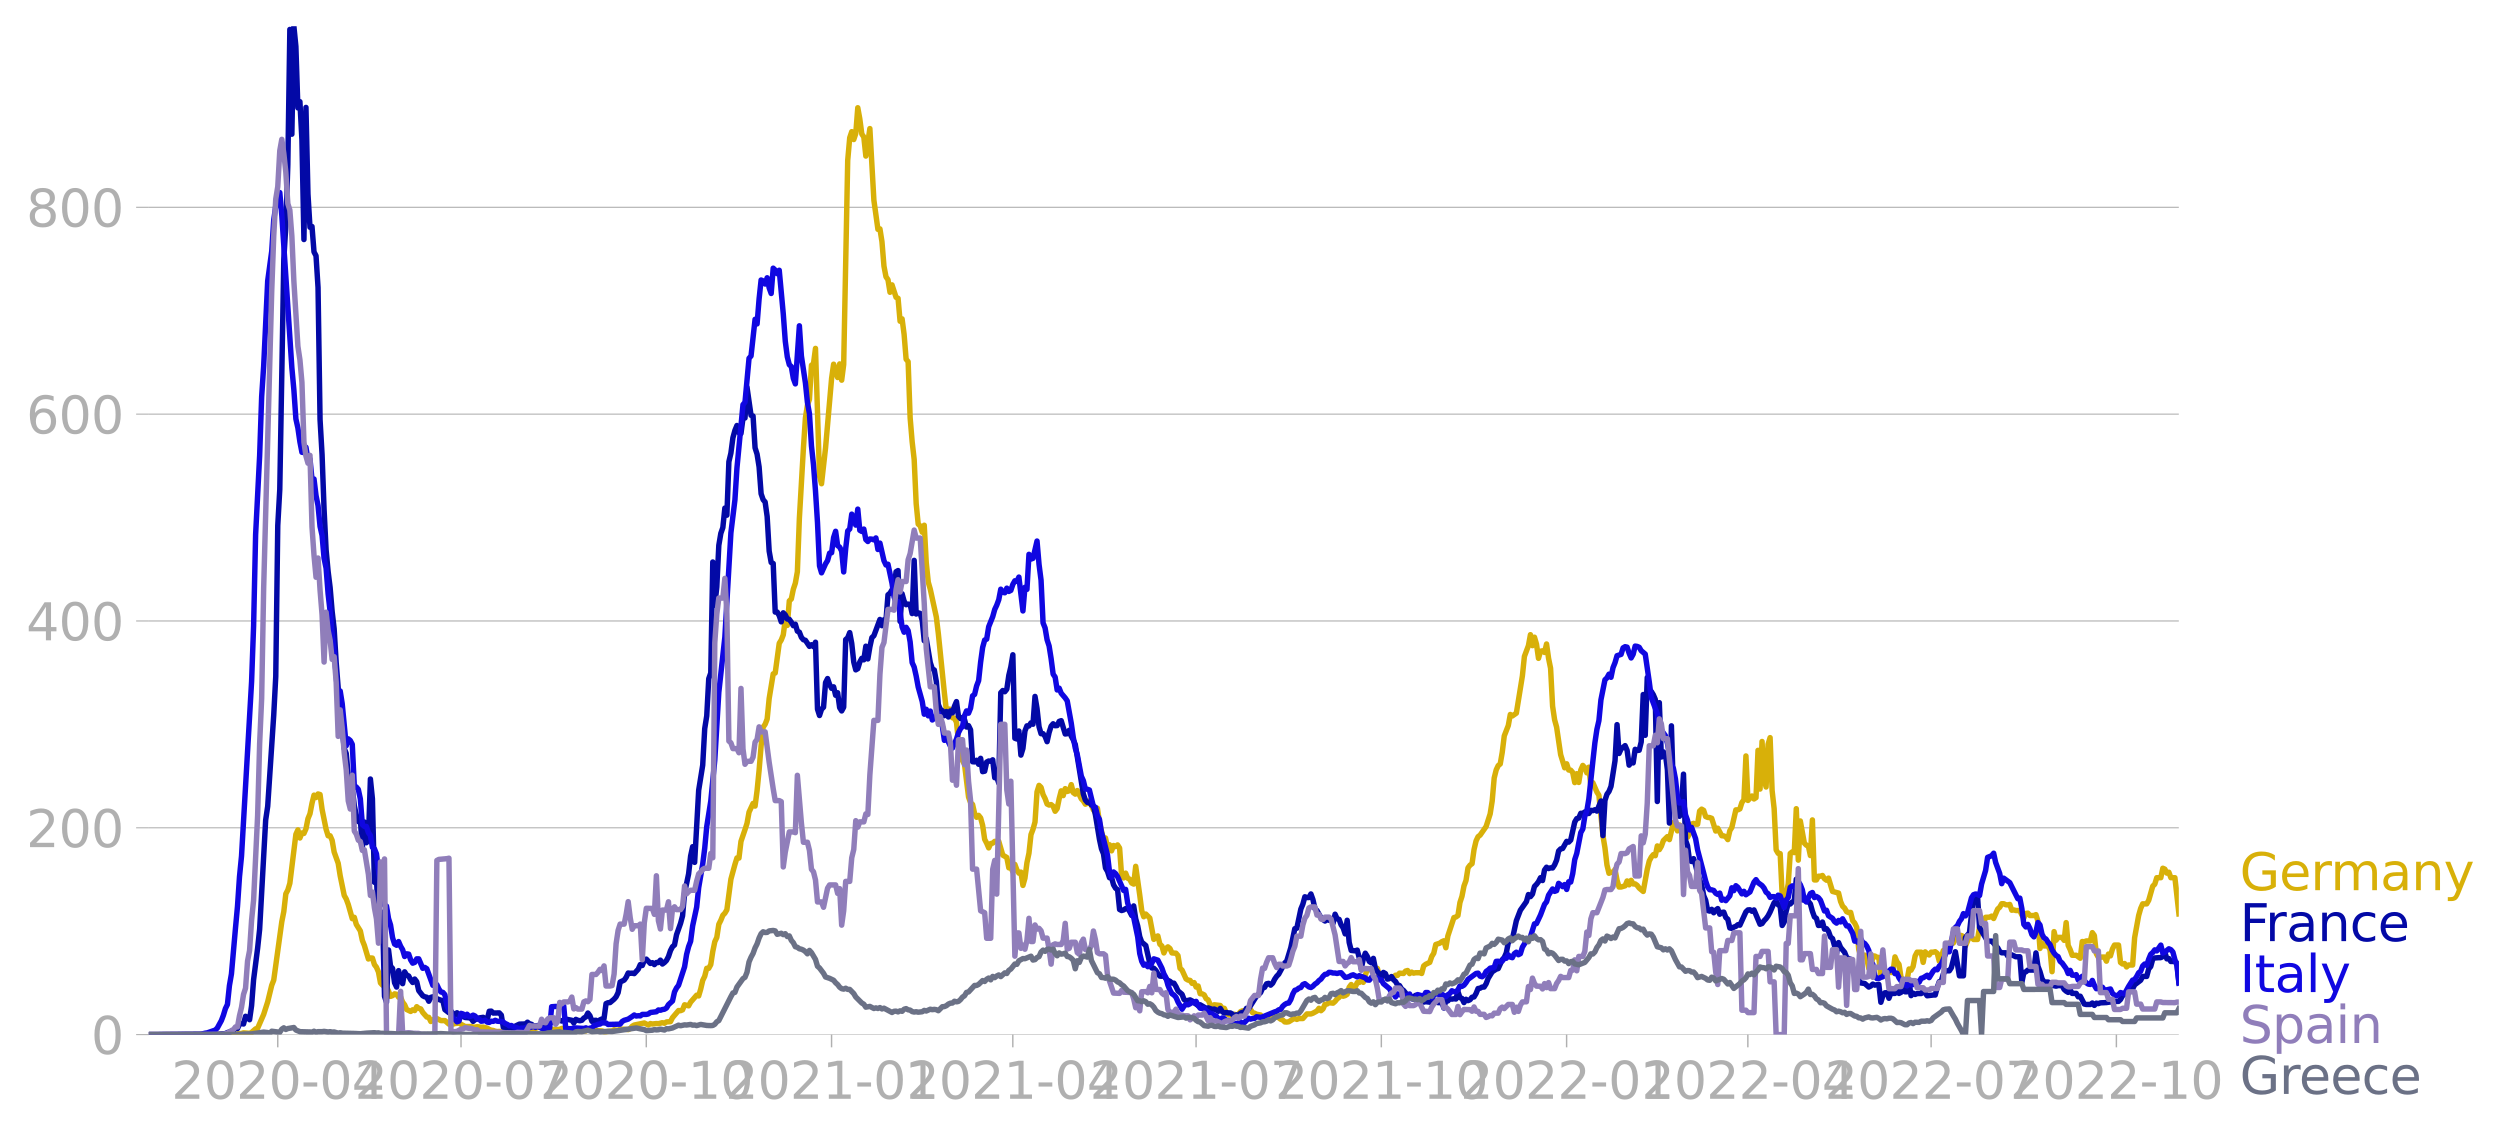 <svg xmlns="http://www.w3.org/2000/svg" xmlns:xlink="http://www.w3.org/1999/xlink" width="916.28" height="416.199" viewBox="0 0 687.21 312.149"><defs><style>*{stroke-linejoin:round;stroke-linecap:butt}</style></defs><g id="figure_1"><path id="patch_1" d="M0 312.15h687.21V0H0v312.15z" style="fill:none"/><g id="axes_1"><path id="patch_2" d="M40.922 284.4h558V7.2h-558v277.2z" style="fill:none"/><g id="matplotlib.axis_1"><g id="xtick_1"><g id="line2d_1"><defs><path id="m0f678cd64e" d="M0 0v3.5" style="stroke:#b0b0b0;stroke-width:.4"/></defs><use xlink:href="#m0f678cd64e" x="76.351" y="284.4" style="fill:#b0b0b0;stroke:#b0b0b0;stroke-width:.4"/></g><g id="text_1" style="fill:#b0b0b0" transform="matrix(.14 0 0 -.14 47.103 302.038)"><defs><path id="DejaVuSans-32" d="M1228 531h2203V0H469v531q359 372 979 998 621 627 780 809 303 340 423 576 121 236 121 464 0 372-261 606-261 235-680 235-297 0-627-103-329-103-704-313v638q381 153 712 231 332 78 607 78 725 0 1156-363 431-362 431-968 0-288-108-546-107-257-392-607-78-91-497-524-418-433-1181-1211z" transform="scale(.016)"/><path id="DejaVuSans-30" d="M2034 4250q-487 0-733-480-245-479-245-1442 0-959 245-1439 246-480 733-480 491 0 736 480 246 480 246 1439 0 963-246 1442-245 480-736 480zm0 500q785 0 1199-621 414-620 414-1801 0-1178-414-1799Q2819-91 2034-91q-784 0-1198 620-414 621-414 1799 0 1181 414 1801 414 621 1198 621z" transform="scale(.016)"/><path id="DejaVuSans-2d" d="M313 2009h1684v-512H313v512z" transform="scale(.016)"/><path id="DejaVuSans-34" d="M2419 4116 825 1625h1594v2491zm-166 550h794V1625h666v-525h-666V0h-628v1100H313v609l1940 2957z" transform="scale(.016)"/></defs><use xlink:href="#DejaVuSans-32"/><use xlink:href="#DejaVuSans-30" x="63.623"/><use xlink:href="#DejaVuSans-32" x="127.246"/><use xlink:href="#DejaVuSans-30" x="190.869"/><use xlink:href="#DejaVuSans-2d" x="254.492"/><use xlink:href="#DejaVuSans-30" x="290.576"/><use xlink:href="#DejaVuSans-34" x="354.199"/></g></g><g id="xtick_2"><use xlink:href="#m0f678cd64e" id="line2d_2" x="126.726" y="284.4" style="fill:#b0b0b0;stroke:#b0b0b0;stroke-width:.4"/><g id="text_2" style="fill:#b0b0b0" transform="matrix(.14 0 0 -.14 97.478 302.038)"><defs><path id="DejaVuSans-37" d="M525 4666h3000v-269L1831 0h-659l1594 4134H525v532z" transform="scale(.016)"/></defs><use xlink:href="#DejaVuSans-32"/><use xlink:href="#DejaVuSans-30" x="63.623"/><use xlink:href="#DejaVuSans-32" x="127.246"/><use xlink:href="#DejaVuSans-30" x="190.869"/><use xlink:href="#DejaVuSans-2d" x="254.492"/><use xlink:href="#DejaVuSans-30" x="290.576"/><use xlink:href="#DejaVuSans-37" x="354.199"/></g></g><g id="xtick_3"><use xlink:href="#m0f678cd64e" id="line2d_3" x="177.655" y="284.4" style="fill:#b0b0b0;stroke:#b0b0b0;stroke-width:.4"/><g id="text_3" style="fill:#b0b0b0" transform="matrix(.14 0 0 -.14 148.407 302.038)"><defs><path id="DejaVuSans-31" d="M794 531h1031v3560L703 3866v575l1116 225h631V531h1031V0H794v531z" transform="scale(.016)"/></defs><use xlink:href="#DejaVuSans-32"/><use xlink:href="#DejaVuSans-30" x="63.623"/><use xlink:href="#DejaVuSans-32" x="127.246"/><use xlink:href="#DejaVuSans-30" x="190.869"/><use xlink:href="#DejaVuSans-2d" x="254.492"/><use xlink:href="#DejaVuSans-31" x="290.576"/><use xlink:href="#DejaVuSans-30" x="354.199"/></g></g><g id="xtick_4"><use xlink:href="#m0f678cd64e" id="line2d_4" x="228.583" y="284.4" style="fill:#b0b0b0;stroke:#b0b0b0;stroke-width:.4"/><g id="text_4" style="fill:#b0b0b0" transform="matrix(.14 0 0 -.14 199.335 302.038)"><use xlink:href="#DejaVuSans-32"/><use xlink:href="#DejaVuSans-30" x="63.623"/><use xlink:href="#DejaVuSans-32" x="127.246"/><use xlink:href="#DejaVuSans-31" x="190.869"/><use xlink:href="#DejaVuSans-2d" x="254.492"/><use xlink:href="#DejaVuSans-30" x="290.576"/><use xlink:href="#DejaVuSans-31" x="354.199"/></g></g><g id="xtick_5"><use xlink:href="#m0f678cd64e" id="line2d_5" x="278.405" y="284.4" style="fill:#b0b0b0;stroke:#b0b0b0;stroke-width:.4"/><g id="text_5" style="fill:#b0b0b0" transform="matrix(.14 0 0 -.14 249.157 302.038)"><use xlink:href="#DejaVuSans-32"/><use xlink:href="#DejaVuSans-30" x="63.623"/><use xlink:href="#DejaVuSans-32" x="127.246"/><use xlink:href="#DejaVuSans-31" x="190.869"/><use xlink:href="#DejaVuSans-2d" x="254.492"/><use xlink:href="#DejaVuSans-30" x="290.576"/><use xlink:href="#DejaVuSans-34" x="354.199"/></g></g><g id="xtick_6"><use xlink:href="#m0f678cd64e" id="line2d_6" x="328.78" y="284.4" style="fill:#b0b0b0;stroke:#b0b0b0;stroke-width:.4"/><g id="text_6" style="fill:#b0b0b0" transform="matrix(.14 0 0 -.14 299.532 302.038)"><use xlink:href="#DejaVuSans-32"/><use xlink:href="#DejaVuSans-30" x="63.623"/><use xlink:href="#DejaVuSans-32" x="127.246"/><use xlink:href="#DejaVuSans-31" x="190.869"/><use xlink:href="#DejaVuSans-2d" x="254.492"/><use xlink:href="#DejaVuSans-30" x="290.576"/><use xlink:href="#DejaVuSans-37" x="354.199"/></g></g><g id="xtick_7"><use xlink:href="#m0f678cd64e" id="line2d_7" x="379.708" y="284.4" style="fill:#b0b0b0;stroke:#b0b0b0;stroke-width:.4"/><g id="text_7" style="fill:#b0b0b0" transform="matrix(.14 0 0 -.14 350.46 302.038)"><use xlink:href="#DejaVuSans-32"/><use xlink:href="#DejaVuSans-30" x="63.623"/><use xlink:href="#DejaVuSans-32" x="127.246"/><use xlink:href="#DejaVuSans-31" x="190.869"/><use xlink:href="#DejaVuSans-2d" x="254.492"/><use xlink:href="#DejaVuSans-31" x="290.576"/><use xlink:href="#DejaVuSans-30" x="354.199"/></g></g><g id="xtick_8"><use xlink:href="#m0f678cd64e" id="line2d_8" x="430.637" y="284.4" style="fill:#b0b0b0;stroke:#b0b0b0;stroke-width:.4"/><g id="text_8" style="fill:#b0b0b0" transform="matrix(.14 0 0 -.14 401.389 302.038)"><use xlink:href="#DejaVuSans-32"/><use xlink:href="#DejaVuSans-30" x="63.623"/><use xlink:href="#DejaVuSans-32" x="127.246"/><use xlink:href="#DejaVuSans-32" x="190.869"/><use xlink:href="#DejaVuSans-2d" x="254.492"/><use xlink:href="#DejaVuSans-30" x="290.576"/><use xlink:href="#DejaVuSans-31" x="354.199"/></g></g><g id="xtick_9"><use xlink:href="#m0f678cd64e" id="line2d_9" x="480.458" y="284.4" style="fill:#b0b0b0;stroke:#b0b0b0;stroke-width:.4"/><g id="text_9" style="fill:#b0b0b0" transform="matrix(.14 0 0 -.14 451.21 302.038)"><use xlink:href="#DejaVuSans-32"/><use xlink:href="#DejaVuSans-30" x="63.623"/><use xlink:href="#DejaVuSans-32" x="127.246"/><use xlink:href="#DejaVuSans-32" x="190.869"/><use xlink:href="#DejaVuSans-2d" x="254.492"/><use xlink:href="#DejaVuSans-30" x="290.576"/><use xlink:href="#DejaVuSans-34" x="354.199"/></g></g><g id="xtick_10"><use xlink:href="#m0f678cd64e" id="line2d_10" x="530.833" y="284.4" style="fill:#b0b0b0;stroke:#b0b0b0;stroke-width:.4"/><g id="text_10" style="fill:#b0b0b0" transform="matrix(.14 0 0 -.14 501.585 302.038)"><use xlink:href="#DejaVuSans-32"/><use xlink:href="#DejaVuSans-30" x="63.623"/><use xlink:href="#DejaVuSans-32" x="127.246"/><use xlink:href="#DejaVuSans-32" x="190.869"/><use xlink:href="#DejaVuSans-2d" x="254.492"/><use xlink:href="#DejaVuSans-30" x="290.576"/><use xlink:href="#DejaVuSans-37" x="354.199"/></g></g><g id="xtick_11"><use xlink:href="#m0f678cd64e" id="line2d_11" x="581.762" y="284.4" style="fill:#b0b0b0;stroke:#b0b0b0;stroke-width:.4"/><g id="text_11" style="fill:#b0b0b0" transform="matrix(.14 0 0 -.14 552.514 302.038)"><use xlink:href="#DejaVuSans-32"/><use xlink:href="#DejaVuSans-30" x="63.623"/><use xlink:href="#DejaVuSans-32" x="127.246"/><use xlink:href="#DejaVuSans-32" x="190.869"/><use xlink:href="#DejaVuSans-2d" x="254.492"/><use xlink:href="#DejaVuSans-31" x="290.576"/><use xlink:href="#DejaVuSans-30" x="354.199"/></g></g></g><g id="matplotlib.axis_2"><g id="ytick_1"><path id="line2d_12" d="M40.922 284.4h558" clip-path="url(#p39b133cc9d)" style="fill:none;stroke:#b0b0b0;stroke-width:.3;stroke-linecap:square"/><g id="line2d_13"><defs><path id="ma981d45c16" d="M0 0h-3.5" style="stroke:#b0b0b0;stroke-width:.3"/></defs><use xlink:href="#ma981d45c16" x="40.922" y="284.4" style="fill:#b0b0b0;stroke:#b0b0b0;stroke-width:.3"/></g><use xlink:href="#DejaVuSans-30" id="text_12" style="fill:#b0b0b0" transform="matrix(.14 0 0 -.14 25.015 289.719)"/></g><g id="ytick_2"><path id="line2d_14" d="M40.922 227.547h558" clip-path="url(#p39b133cc9d)" style="fill:none;stroke:#b0b0b0;stroke-width:.3;stroke-linecap:square"/><use xlink:href="#ma981d45c16" id="line2d_15" x="40.922" y="227.547" style="fill:#b0b0b0;stroke:#b0b0b0;stroke-width:.3"/><g id="text_13" style="fill:#b0b0b0" transform="matrix(.14 0 0 -.14 7.2 232.866)"><use xlink:href="#DejaVuSans-32"/><use xlink:href="#DejaVuSans-30" x="63.623"/><use xlink:href="#DejaVuSans-30" x="127.246"/></g></g><g id="ytick_3"><path id="line2d_16" d="M40.922 170.694h558" clip-path="url(#p39b133cc9d)" style="fill:none;stroke:#b0b0b0;stroke-width:.3;stroke-linecap:square"/><use xlink:href="#ma981d45c16" id="line2d_17" x="40.922" y="170.694" style="fill:#b0b0b0;stroke:#b0b0b0;stroke-width:.3"/><g id="text_14" style="fill:#b0b0b0" transform="matrix(.14 0 0 -.14 7.2 176.012)"><use xlink:href="#DejaVuSans-34"/><use xlink:href="#DejaVuSans-30" x="63.623"/><use xlink:href="#DejaVuSans-30" x="127.246"/></g></g><g id="ytick_4"><path id="line2d_18" d="M40.922 113.84h558" clip-path="url(#p39b133cc9d)" style="fill:none;stroke:#b0b0b0;stroke-width:.3;stroke-linecap:square"/><use xlink:href="#ma981d45c16" id="line2d_19" x="40.922" y="113.84" style="fill:#b0b0b0;stroke:#b0b0b0;stroke-width:.3"/><g id="text_15" style="fill:#b0b0b0" transform="matrix(.14 0 0 -.14 7.2 119.16)"><defs><path id="DejaVuSans-36" d="M2113 2584q-425 0-674-291-248-290-248-796 0-503 248-796 249-292 674-292t673 292q248 293 248 796 0 506-248 796-248 291-673 291zm1253 1979v-575q-238 112-480 171-242 60-480 60-625 0-955-422-329-422-376-1275 184 272 462 417 279 145 613 145 703 0 1111-427 408-426 408-1160 0-719-425-1154Q2819-91 2113-91q-810 0-1238 620-428 621-428 1799 0 1106 525 1764t1409 658q238 0 480-47t505-140z" transform="scale(.016)"/></defs><use xlink:href="#DejaVuSans-36"/><use xlink:href="#DejaVuSans-30" x="63.623"/><use xlink:href="#DejaVuSans-30" x="127.246"/></g></g><g id="ytick_5"><path id="line2d_20" d="M40.922 56.987h558" clip-path="url(#p39b133cc9d)" style="fill:none;stroke:#b0b0b0;stroke-width:.3;stroke-linecap:square"/><use xlink:href="#ma981d45c16" id="line2d_21" x="40.922" y="56.987" style="fill:#b0b0b0;stroke:#b0b0b0;stroke-width:.3"/><g id="text_16" style="fill:#b0b0b0" transform="matrix(.14 0 0 -.14 7.2 62.306)"><defs><path id="DejaVuSans-38" d="M2034 2216q-450 0-708-241-257-241-257-662 0-422 257-663 258-241 708-241t709 242q260 243 260 662 0 421-258 662-257 241-711 241zm-631 268q-406 100-633 378-226 279-226 679 0 559 398 884 399 325 1092 325 697 0 1094-325t397-884q0-400-227-679-226-278-629-378 456-106 710-416 255-309 255-755 0-679-414-1042Q2806-91 2034-91q-771 0-1186 362-414 363-414 1042 0 446 256 755 257 310 713 416zm-231 997q0-362 226-565 227-203 636-203 407 0 636 203 230 203 230 565 0 363-230 566-229 203-636 203-409 0-636-203-226-203-226-566z" transform="scale(.016)"/></defs><use xlink:href="#DejaVuSans-38"/><use xlink:href="#DejaVuSans-30" x="63.623"/><use xlink:href="#DejaVuSans-30" x="127.246"/></g></g></g><path id="line2d_22" d="m40.922 284.4 23.25-.081 2.215-.244.553-.162 1.108.08.553.042.554-.244 1.107-.975.553-.162 1.661-3.817 1.107-3.452 1.107-4.549.554-1.42 2.214-16.042.554-2.802.553-4.873.554-1.056.553-1.827 1.661-13.482.554-1.219.553 2.234.554-1.38.553.12.554-1.258.554-2.802.553-1.34.554-2.883.553-2.234.554.65.553-.975.554.163.554 4.06 1.107 5.483.553 1.787h.554l.553 1.259.554 3.208 1.107 3.086.554 3.452 1.107 5.4.553.976.554 1.502 1.107 3.899.554-.366.553 1.95 1.108 1.786.553 2.6.554 1.38 1.107 3.736.553-.284.554.04.553 1.787.554.731.554 1.3.553 3.005.554.609.553.081.554.447.553 1.096.554 1.462.554-.203.553-.487.554.122.553.812.554-.04.553 1.38.554.73.554 1.3 1.107.528.553-.446.554.203.553-1.056.554.447.554.162.553.975 1.107 1.258.554.082.553 1.137.554-.488h.554l.553-.324 1.107.568h1.108l1.107.975.553-.203.554.203.553-.163 1.108-.122 1.66.934h1.661l.554.163h.553l.554-.122 1.107.163.553-.041 1.108.284.553.366.554.203.553.08.554.204.553.081 2.215-.081 1.107-.487 2.214.08h.554l.553.123h.554l.553.284 1.108-.447.553-.243 1.107-.082.554-.203.553-.325 1.661.65.554.122.553-.244.554.244 1.66.04.554-.04.554-.244.553.285 2.215-.244 1.66.528.554.244.553-.163 1.108.04.553-.324.554-.122.553.081.554-.04 1.107.325 1.107.08.554.204h.553l1.107-.163.554-.04.554-.325.553.122h.554l.553-.244 1.107-.04 1.108.121.553-.284.554-.65.553-.325 2.768-.568 1.107.568.554-.406.553.122 1.108-.122.553.04 1.107-.283.554.162.553-.365 1.108-.082.553-1.096 1.66-1.95.554.041.554-.243.554-1.381 1.107.284.553-1.015 1.66-1.909.555.203.553-1.868.554-2.396.553-1.137.554-2.193h.553l.554-1.015.554-3.614.553-2.68.554-1.178.553-3.614.554-1.097.553-1.38.554-.569.554-.934 1.107-8.406 1.107-4.061.553-1.787.554.04.554-4.588 1.107-3.249.553-1.705.554-3.087 1.107-2.396.554.731.553-4.264.554-5.604.553-6.741.554-5.076.553-.812.554-1.422.554-5.644 1.107-6.782.553-.244 1.107-8.162.554-.894.554-1.421.553-4.183.554 1.584.553-6.741.554-.528.553-2.68.554-1.665.554-3.127.553-14.701 1.107-19.208.554-8.366.553-3.573.554-1.544.554-9.38.553-.406.554-4.224 1.107 35.046.553 2.152 1.108-9.868 1.66-19.086.554-3.899 1.107 3.655.554-3.736.553 4.467.554-4.304 1.107-56.123.553-6.213.554-1.665.554 2.152.553-1.665.554-7.066.553 3.046.554 4.183.553.812.554 5.239 1.107-7.554 1.107 19.696 1.107 8 .554-.122.554 3.493.553 6.74.554 2.925.553.812.554 3.452.553-2.03 1.108 3.41.553.285.554 6.294.553-.65.554 4.264.553 6.823.554.69.554 15.432.553 6.578.554 4.873.553 12.143.554 5.604.553.528.554 1.705.554-1.908.553 10.274.554 5.36.553 1.95 1.66 7.634.555 4.589 1.66 16.284.554 4.914.553-.487.554.081.553 2.315.554.162.554 1.056.553 5.28 1.107 5.278.554 1.056 1.107 8.975.554 1.543.553.488.554 2.477.553 1.056.554-.528.553.69.554 2.071.554 3.817.553 1.056.554 1.3.553-1.178.554-.122.553-.487h1.108l1.107 3.777 1.107.65.553 2.842.554-.04.554 1.096.553-1.99.554 1.502.553.894.554-.284.553 3.654.554-1.99.554-4.263.553-2.6.554-5.116.553-1.462.554-1.99.553-8.284.554-1.787.554.528.553 1.99.554 1.096.553 1.503.554.284.553-.122.554.447.554 1.38.553-.73.554-2.721.553-2.153.554 1.3.553-1.909.554.772.554-.203.553-1.665.554 2.193.553.406.554-.975 1.107 2.274.554.569.553.893.554-.243.553-.69 1.108 2.517.553.69.554-1.137.553 3.818 1.107 4.75.554-.405.553 2.518.554-.65.554 1.665.553-1.462.554.284.553-.447.554.853.553 7.635.554.568.554-1.3.553 1.382.554.284.553 1.056.554.284.553-4.873 1.108 7.878.553 4.305.554 1.665.553-.731 1.108 1.096 1.107 5.848.553-.65.554-.284.553 2.274.554.487.553 1.909.554-1.218.554-.447.553.447.554 1.218 1.107.081.553.65.554 3.492.554.488 1.107 2.436.553.325.554.081.553.813.554-.204.554 1.219.553-.285.554 2.112.553.04.554.285.553 1.056.554.325.554 1.3.553.811.554-.771 1.66.203.554.812.554-.04.553 1.258.554.528 1.107.163.553-.325.554.365.554-.406.553-.65.554-.243 1.107-.122 1.107-.244.554.853.553.163.554.284 1.107.203.553.772 1.108-.366.553.244 1.66-.285h.555l1.107.813.553.203.554.528.553.04.554-.081 1.107-.69.554-.203.553.243.554-.243h1.107l1.107-1.26h1.107l.554-.202 1.107-.61.553-.73.554.65.554-.488.553-1.259.554-.081.553-.366 1.108.122.553-.487.554-.69.553-.407.554-.852.553.528.554-.163.553-.365.554-1.95.554-.73.553 1.42.554-.73.553-1.219.554-.04.553-.528.554.487 1.107-3.736.554.04.553.407.554.122.553-.812.554.162.554 1.95.553-.326.554-.162.553.771.554.122.553.447.554-.365.554-.041.553-.528.554.04.553-.609 1.108.082.553-.65.554-.162.553.852.554-.406.553.284.554-.121h1.107l.554.203.553-2.071.554-.447 1.107-.528.553-1.624.554-.894.554-2.396 1.107-.365.553-.406.554-.244.553 1.909.554-3.25 1.66-5.035.554-.162.554-.406.553-3.574.554-1.705.554-2.843.553-1.503.554-3.492.553-.731.554-.406.553-3.899.554-2.355.554-1.178.553-.406 1.66-2.396 1.108-3.451.554-3.534.553-6.335.554-2.233.553-1.178.554-.446.553-3.209.554-4.507 1.107-2.843.554-3.046.553.406 1.108-.771 1.66-10.234.554-5.36 1.107-2.965.553-3.005.554 3.005.554-2.314.553 1.908.554 3.899.553-1.95.554-.121.553.446.554-2.314.554 3.939.553 2.72.554 10.437.553 3.736.554 2.03 1.107 7.554 1.107 3.614.554-1.096.553 1.706.554.04.553.65.554 2.761.554-2.436.553 2.396.554-3.411.553-1.26.554.65.553 1.381.554-1.543.554 5.157.553-.893 1.107 2.558.554.894 1.107 11.127.554 3.33.553 4.71.554 2.274.553-.284.554.081.553-.852.554 2.964.554 1.868h.553l1.107-.325.554-1.34.553 1.056.554-1.218.554.974h.553l.554.406.553.731 1.108.934 1.107-6.091.553-2.274.554-1.056.553-.69.554.284.553-2.68.554 1.015.554-.934.553-1.543 1.107-1.097.554.813 1.107-4.67.554.73.553 1.544.554-1.625.553.65.554-.081.553 2.883.554-.081.554-.975.553-2.64.554-.202.553.243h.554l.553-3.614.554-.528.554.325.553 1.705.554.244.553.04.554.204 1.107 3.492.554-.771 1.107 2.07.553.041.554.244.553.772.554-2.437.554-.893 1.107-4.833h.553l.554-.284.553-1.746.554-.772.554-12.02.553 12.223 1.107-1.218.554.812.553-.366.554-12.995.554 10.64.553-13.076.554 10.396.553 2.112.554-11.737.553-1.827.554 14.538.554 4.955.553 11.37.554.934.553.081.554 11.452.553.528.554-.568.554-3.127.553-8.325.554-.447.553.203.554-12.06.553 14.131.554-10.761 1.107 6.091.554.569.553.243.554 2.6.553-9.788.554 16.488h.554l.553-1.015h.554l.553-.203.554.893.553.406.554-.568 1.107 3.654 1.66.447.555 2.315.553 1.3.554.527.553.975.554.244.553-.041.554 2.274.553.65.554 1.178.554 6.05.553 1.909.554-.284.553-.04.554.933.553 2.721.554.203.554-3.614h.553l.554.325.553.08.554 5.443.553-2.193.554 1.665.554-.61.553-.162 1.107-.04.554-4.265.553 1.34.554.69.554 3.534.553.772 1.107.04.554-3.046.553.325.554-1.015.554-2.883.553-1.056h1.107l.554 2.802.553-2.883.554.609.554.244.553-.772h.554l.553-.122.554.447.553 2.152.554-1.015.554-1.909 1.107-.04.553-.203.554-2.559.553.731.554-1.502.554.65.553-1.219h.554l.553.325.554 2.558 1.107-2.599.554.082.553.73h1.107l.554-3.451.553-1.828.554.812.554-1.624 1.107-.04.553-.285.554.65 1.107-2.599.554-.487.553-.975h.554l.553.284.554.04.553-.12.554 1.583.554-.081.553.162h1.107l.554 1.218.553.853.554-1.259.554-.081.553.65h1.107l.554-.244.553 1.828.554 7.472.554-1.503.553.812h1.107l.554 1.097.553 5.97.554-11.006.554 2.356.553-.772h1.107l.554.812.553-4.873.554 6.254.554 1.178.553 1.543h1.107l1.107.812.554-4.589.554.081.553-.243h1.107l.554-2.275.553.772.554 5.036.554.974 1.107-.081h.553l.554 1.137.553-1.95.554.488.554-1.908.553-1.056h1.107l.554 4.792.553.406.554-.122.554.934.553-.528h1.107l.554-7.513 1.107-6.091.554-1.95.553-1.258h1.107l.554-.975 1.107-3.898.554-.528.553-1.787h1.107l.554-2.6.553.244.554 1.097.554-.244.553 1.503h1.107l1.107 9.95h0" clip-path="url(#p39b133cc9d)" style="fill:none;stroke:#d8b009;stroke-width:1.5;stroke-linecap:square"/><path id="line2d_23" d="m40.922 284.4 18.822-.081 2.214-.203.554-.285 1.107-.324.553-.285.554-.609.554.122.553-1.178.554-.203.553.122.554-2.112.553.325.554.61.554-3.858.553-7.148 1.107-8.65.554-5.198 1.66-30.05.554-3.737 1.66-25.096.555-10.6.553-41.502.554-9.95 1.107-63.228.553-9.137.554-16.894.553-37.158.554 28.792L80.78 7.2l.553 5.563.554 16.894.553-1.706.554 10.559.553 27.33.554-36.305.554 23.838.553 9.096.554-.203.553 6.985.554 1.056.553 8.731.554 36.305.554 9.624.553 15.107.554 11.046.553 5.929.554 4.467.553 6.538.554 4.792.554 9.218 1.107 13.97.553 4.386.554 5.32.553 1.38.554 6.132.554 4.467.553-1.015.554 4.751.553 2.64.554 1.746.553-.609.554 7.716.554-6.985.553 5.685.554-.73.553-16.772.554 5.441.553 22.945.554-1.056.554 10.924.553-1.868.554.487.553 22.863.554 1.625.553-14.376.554 4.467.554.609.553 3.94.554 1.177.553-4.508.554 2.315.553 1.259.554-3.249.554.893.553.244.554 1.056.553.73.554-.933.553.73.554 2.437 1.107 1.422.554.284.553.122.554 1.096.553-1.056.554-.162.554-.04.553.568 1.107.406.554.162.553 2.437 1.108.853.553-.488.554.69.553.245.554-.447.553.974.554-.243 1.107.568 1.107.082.554.203.554.771.553-.487.554-.122.553-.325 1.107-.162 1.108.65.553-2.315.554-.04.553.527 1.66-.04.555.609.553 3.33.554.243 1.107.244h.553l.554.243.554-1.055 1.107-.528 1.66-.04.554-.488.554.447.553.121.554.488 1.107-.122h.553l.554.609 1.66-1.3.554-.243 1.107-.081.554-.163.554-.365.553.04.554.244.553-.203.554-.325 1.66.325.554.73.554-.974.553.244.554.122.553-.122.554-.61.554-.324.553-1.056.554.731.553 1.543.554-.244.553-.04.554.325.554-.447.553-.244.554-.08.553-4.143.554-.244.553-.04 1.108-.934.553-.65.554-1.137.553-2.924 1.107-.528.554-.771.554-1.178.553.081.554-.04.553.121 1.107-1.218.554-1.259.554.244.553-1.38.554-.366 1.107 1.177.553-.203.554.528.554-.568h.553l.554-.65.553 1.056.554-.406.553-.569.554-1.056.554-1.665.553-1.056.554-.487.553-2.802 1.107-3.127.554-2.071.554-6.213 1.107-5.32.553-4.914.554-2.558.553 4.304 1.108-19.817 1.107-6.904.553-10.03.554-3.493.553-10.233.554-1.584.554-30.498.553 11.899.554-5.036.553-11.451.554-3.29.553-1.584.554-5.36.554 1.95.553-14.701.554-2.356.553-4.223.554-2.03.553-1.34.554 1.99.554.202.553-4.183.554-.08.553-8.448 1.107 7.716.554.203.554 8.731.553 1.747.554 3.492.553 7.39.554 1.625.553.65.554 3.98.554 9.502.553 3.127.554.285.553 13.36h.554l.553.975.554 1.705.554-2.477.553.569.554 1.137.553.08.554.772.553.975.554-.406.554 1.909.553.284.554 1.421.553.65.554.162 1.107 1.665.554-.446.553.528.554-1.219.553 18.396.554 1.747.553-1.706.554-.569.554-6.781.553-1.097.554 1.625.553 1.055.554-.406.553 2.315.554-.69.554 4.101.553.894.554-1.016.553-18.599.554-.487.553-1.421.554 2.964.554 5.117.553 2.152.554-.325.553-1.827.554-1.015.553.406.554-3.736.554 3.492.553-3.29.554-2.558.553-.527 1.66-4.468.555 1.706.553-1.624.554.122.553-6.985.554-.447.553-.934.554-.406.554-4.548.553-.325.554 13.97.553-7.595.554 2.03.553.976.554-.163.554.081.553 2.518.554-14.62.553 14.742.554-.325.553.163.554 1.949.554 5.563.553-.568 1.107 6.578.554 1.706.553.325.554 3.167.553 6.336.554 1.299.554.406.553 1.34.554-1.137.553 1.503.554-1.665.553.528.554-1.787.554-1.3.553 4.061.554.61.553-.325.554.609.553 2.03.554-.365.554 1.137.553 8.771.554.041.553-.447.554 1.097.553-1.625.554 3.655.554-.122.553-2.517.554-.285.553.082.554-.407.553 4.914.554-.203.554 1.706.553-24.853.554-.61.553.326.554-.69.553-3.818.554-2.315.554-3.33.553 22.944.554.204.553-2.193.554 6.619.553-1.827.554-4.792.554-1.422.553.04.554-.852.553.366.554-7.635.553 3.29.554 5.035.554 1.909h.553l.554.73.553 1.462.554-2.517.553-1.746.554-.65.554.528.553-.04.554-1.138.553-.203 1.108 3.655.553-.081.554-.934.553 1.624.554 1.015.553 1.26 2.215 13.603.553 1.665.554.65.553-.04.554.77.553.245.554 2.436 1.107 6.741.554 2.6.553 1.38.554 3.899.553.934.554 1.746.554-.081.553 2.03.554.934.553.406.554 5.442.553.284.554-.162.554-.366.553-.081.554.853.553 1.096.554-2.599.553 3.533.554 1.99.554 2.924.553 1.502 1.107.935 1.108 4.913.553 1.26.554.08.553.569.554.934.553.65.554.04.553-.203.554.853.554.487.553.244.554.487.553.04.554.935.553 1.178 1.108.934.553 1.421.554.406 1.107-.284 1.107.568.554.61.553.365.554-.203 1.66.975.554-.122 1.107.406.554-.081.553.243.554.366.553-.772.554.894.554.365.553-.162.554.121h.553l.554.325.553.853.554-.65.554.163.553-.61.554-.243.553-.04.554-1.056.553.162 2.215-3.533 1.107-.934.553-1.259.554-.203.554-.975.553-.121.554.487.553-.528.554-1.097.553-.812.554-.568 1.66-3.087.554-.527 1.108-3.655 1.107-5.239.553-.122 1.107-5.279.554-1.34.553-2.03.554.202h.554l.553-.974.554 1.543.553 2.518.554.487 1.107 1.99.554.528.553.365.554-.365.553.162.554-.446.553 1.258.554-2.477.554 1.26.553.162.554 1.502.553.812.554 1.665.553-3.736.554 6.092.554 2.193 1.107.121.553-.203.554 2.112.553 2.965.554-2.6.554-1.624.553.894.554 1.38.553.366.554-1.218.553 2.802.554.852.554.569.553.975.554-1.34.553.324.554 1.503.553-.163.554-.528.554.853.553.488.554.934.553.203.554.934.553.406 1.108 1.38.553.285 1.107.081.554-.406 1.107 1.868.554-.325.553.325.554-.122 1.66.203.554-.487 1.107.528.554.04.553-.162.554 1.624.553-2.03.554.081.554-.61.553.123.554-.122.553.081.554-2.071.553 1.706.554.203.554 1.137.553-.894.554.366.553-.244.554-.69.553-.081.554-.934.554-1.381.553-.081.554-.325h.553l.554-.894.553-1.462 1.108-1.827 1.107-.731.553-.162 1.108-2.437.553-.61.554-1.258.553-2.802.554-.65.553-.284 1.108-5.117 1.107-2.883 1.66-2.355.554-1.95.553.569.554-.69.554-2.112.553-.569.554-.73.553-1.097.554.771.553-2.883.554-.771.554.365.553-.203.554.04.553-.852.554-1.3.553-2.518.554-.568.554-.122 1.107-1.95.553.204.554-.569 1.107-4.954.554-.934.553-.162.554-1.3.553.04.554-.405.553.406h.554l.554-.853.553.081.554-.244.553.366 1.108-2.762.553 9.503.554-9.665.553-1.706.554-.771.553-1.38 1.108-7.067.553-9.909.554 7.92.553-1.219 1.107-.934.554 1.3.553 4.06.554-.812.554.203.553-3.736.554.325.553-.081.554-2.274.553-13.036.554 11.208.554-15.878.553 3.452.554.365.553.894.554 1.3.553 28.06.554-27.167.554 14.944.553-1.421.554.568.553 4.305.554 14.7.553-26.72.554 18.03.554.203.553 4.751.554 1.868.553-3.045.554-8.528.553 18.111.554 1.544.554 4.101.553.244.554-.772.553 1.787.554 2.274.553 1.746.554 1.3.554 3.005.553 1.3.554 2.842.553.163.554-.488.553.934.554-.73.554-.407.553 1.543.554-.487.553-.081.554 1.462.553.487.554 2.396.554.122.553-.366.554-.203.553-.446.554.121 1.66-3.654.554-.528.554-.041.553.406.554-.365 1.66 3.939.554-.203.554-.772.553-.568.554-.772.553-1.056 1.108-2.558.553-.488.554 1.056.553.406.554 5.28.553-.934.554-3.046.554-2.112.553.203.554-.568.553-.203.554-6.051.553.487.554 3.046.554 2.152.553-.487.554.568.553.325.554.69.553 2.031.554 1.543.554.406.553 1.95.554-.041.553-.893.554 1.949.553-.122.554.731.554 1.543.553.447 1.107 3.98.554-2.884.553 1.34 1.108 1.34.553 1.381.554.366.553.162.554 2.883.553.041.554 1.178.554 1.584.553.812 1.107.162 1.107.975.554-.285.554-.527.553.284 1.107-.203.554 4.914.553-1.828.554-.771.554-.041.553 1.543.554-1.462.553.122h.554l.553-1.137.554 1.137.554-.284.553-1.747.554 1.584h.553l.554-2.72.553 3.776.554-.69.554.365.553-.243h1.107l.554-.894 1.107 1.503 1.66-.203h.554l.554-2.112.553-1.543.554-.203.554-1.909.553-.893h1.107l.554-.853 1.107-4.386 1.107 6.62h1.107l.554-10.518 1.107-1.34 1.107-9.99h1.107l.554 8.568 1.107 1.909 1.107 1.827h1.107l.554.569.553.73.554.529.554 1.015.553.365h1.107l.554.894.553-.406.554.08 1.107.529h1.107l.554 7.066.553-2.721.554-.203.554-.487h1.66l.554-4.711.553 3.655.554 1.462.554 1.949.553.934h1.107l.554.244.553.65 1.108.243.553-.162h1.107l.554 1.056.553.487.554.325.554-.69.553.974h1.107l.554.934.553-.162 1.108 2.152.553.122h1.107l.554-.406.553.65.554-.61.554.122.553-.203 1.66-.081 1.108-.163 1.107-.162h1.107l.554-.528.553-1.015.554-.447 1.107-1.462h1.107l.554-1.096 1.66-1.26.554-1.055h1.107l.554-2.071.553-.65.554-2.071.554-.284 1.107-.082h.553l.554-.324.553-1.219.554 1.868.554-.08.553.811h1.107l.554.406.553 5.32h0" clip-path="url(#p39b133cc9d)" style="fill:none;stroke:#0309a6;stroke-width:1.5;stroke-linecap:square"/><path id="line2d_24" d="m40.922 284.4 13.84-.081.553-.04 1.108-.285.553-.081 2.214-.772.554-.568 1.107-2.03.554-1.463.553-1.827.554-1.137.553-5.198.554-3.208 1.107-12.549.554-6.01.553-8.162.554-5.645 2.768-47.96.553-15.31.554-25.096 1.107-21.726.553-16.163.554-8.447 1.107-23.431 1.107-8.163.554-8.568.553-3.818 1.108-3.736.553 6.213 2.768 41.95.554 6.091.553 7.96.554 2.518.553 3.817.554 2.843.553.08.554-1.461.554 3.452.553-.203.554 5.563.553-.081.554 4.548.553 2.762.554 5.726.554 2.477.553 6.294.554 2.721.553 7.025.554 4.914.553 6.173.554 4.63 1.107 13.4.554-2.396.553 3.493 1.108 11.533.553-1.868.554.447.553 1.055.554 11.371.553.366.554.65.553 2.598.554 7.066.554.488.553.04.554 1.665.553.812.554 3.25.553.405.554 1.381 1.107 8.853.554 1.38.553 3.859.554.284.553 3.411.554 1.787.554 3.492.553 1.746.554.325.553-1.015.554 1.3.553.934.554 1.868.554-.731.553.08.554 1.585.553.893.554-.203.553-.975h.554l1.107 2.6.554-.244.553.365 1.661 4.548.554-.527.553.365.554 1.178.553.812.554.122.553.65.554 3.005.554 1.3.553.69.554 1.664.553.082.554.69.553-.203.554-2.112.554.163.553.609.554-.528.553.609.554-.081.554-.284.553.243.554.731.553.122.554.569.553-.082.554-.203.554.528.553.081.554-.324.553.04.554-.284.553.244 1.108.08.553.163.554.406.553.244.554.365.553-.08.554.324 1.66.569.554-.163h.554l.553-.122.554-.284.554.244 1.107-.285.553.244.554-.325 1.107.569 1.66-.04h.554l.554-5.89 1.107-.08 1.66.162.554-.244.554 6.295.553-.122 1.108.04.553-.243 2.768.162.554-.162.553.284.554-.203.553-.081.554-.61.553-.121.554-.244.554-.08.553-.326 1.107.04.554.407 3.321-.081.554-.731.553-.325 1.108-.325 1.107-.731.553-.406.554.284.553-.081.554.04.554-.405h1.107l.553-.122.554-.406 1.66-.203.554-.488.554.081.553-.203.554-.08.553-.326.554-.934 1.107-1.015.554-2.477.553-1.097.554-.73 1.66-5.077.554-3.41.554-2.153.553-1.462.554-4.224 1.107-5.157.554-5.36 1.107-6.457.553-4.386.554-5.93 1.107-6.984 1.107-11.33 1.107-18.6 1.66-15.187 1.662-28.67 1.107-9.056.553-8.731 1.661-17.422.554-.69 1.107-12.061.553-.65 1.108-10.07.553 1.258.554-6.863.553-5.198.554.244.553.852.554-1.705.554 2.761.553 1.543.554-6.944.553.528.554.975.553-.934 1.108 11.98.553 7.512.554 4.305.553 2.152.554.528.553 3.249.554 1.502 1.107-15.96.554 8.285 1.107 7.432.553 5.36.554 3.087.554 8.852.553 5.158.554 7.228.553 8.731.554 11.858.553 1.909 1.108-2.477.553-.894.554-2.03.553-.122.554-4.183.553-1.705.554 3.939.554.406.553 1.096.554 5.726.553-6.416.554-4.833.553-.568.554-4.061.554 1.34.553 1.665.554-4.386.553 5.807.554.325.553-.65.554 2.884.554.528.553-.69.554.04.553.203.554-.528.553 3.168.554-1.747 1.107 4.833.554 1.178.553-.203 1.107 5.238.554 3.696.554 1.705.553-.365.554 2.883.553 4.061.554 1.462.553-1.34.554.893.554 3.127.553 5.685.554 1.219.553 2.477.554 3.005 1.107 3.98.554 3.492.553-1.34.554 1.787.553-1.3.554 2.437.553-.447 1.108-1.462.553 2.071.554 1.584.553 3.858.554-1.178.553 1.625.554 1.137.553.528 1.108-2.437.553-1.787.554-1.096.553-.61.554-2.923.553-1.34.554.609.554-1.38.553-3.371.554-.407.553-2.314.554-1.462.553-5.117.554-4.02.554-2.03.553-.244.554-3.412 1.107-2.761.553-1.99.554-1.178.554-1.502.553-2.883.554.852.553.122.554-1.259.553.894.554-.285.554-1.665.553-.974.554.162.553-1.177 1.108 9.3.553-6.498.554.568.553-9.624.554 1.3.553-.204 1.108-4.751.553 6.416.554 4.345.553 11.737.554 1.38.553 3.249.554 1.706.553 3.492.554 4.264.554.812.553 3.533.554-.487.553 1.38 1.108 1.3.553.812 1.107 6.132.554 3.899.553 2.964.554 1.828 1.107 5.888.554 1.218.553 2.275.554.08.553.204 1.108 4.548.553.203.554 2.315.553 1.015.554 3.574.553 1.868 1.108 4.386.553 4.588.554 1.503.553-1.462.554.447.553.853 1.661 3.776.554-.284.553 3.736.554 1.706 1.107 2.274 1.107 5.36.554 4.548.553 2.153.554 1.056.553-.285.554.69.553-.365.554-.609.554-1.178 1.107.366 1.107 2.193.553 1.584.554 1.015.554 2.07.553 1.382.554.974.553.366.554.609.553 1.3 1.108 1.99.553-.854.554-.487.553.122.554-.284.553-.447.554.244.554-.447.553 1.137.554.73.553.082.554-.122.553.731 1.108.731.553.122.554.406.553.203.554.731.553.163.554-.366.554.163.553.568.554-.04 1.107.406.553.406.554.08 1.107-.486.554.324.553-.162 1.108-1.178.553.244.554-.162.553-.041.554-.447 1.107.163.553-.122 3.322-1.38.553-.163.554-.406.554-.122.553-.853.554-.487.553-.325.554-.081.553-.934.554-1.544.554-1.015.553-.162.554-.447.553-.162.554-.813.553-.243 1.108.893.553.163.554-.366.553-.568.554-.366.553-.61.554-.405.554-.772.553-.528.554-.08.553-.488.554.04.553.163h.554l.554.122.553-.163.554-.04 1.107 1.259.553-.041.554-.163.554-.324.553-.163 1.107.569.554-.325 1.66.609.554.569.554.04.553-.73.554-.041 1.107.243.554.488h.553l.554 1.015 1.66 1.38.554.975.554.406.553.894.554-.853.553.243 1.108.163 1.107.122.553-.488.554 1.3.553.122.554-.406.553-.853 1.661.447.554-1.016h.553l.554.569.553.893 1.108-1.259.553.244.554.081.553-.081 1.108.69.553-.528.554-.365.553-.731.554.244h.553l.554-.488.553-1.096.554.122.554-.325.553-.69.554-.894 2.214-1.624.554-.082.553.813.554.162.553-.406.554-1.056.553-.365.554-.528 1.107-.203.554-1.665.553-.04.554.202.553-.243.554-.731.554-.041.553-.934.554.609.553.162.554-1.096.553-.406.554.69.554-.284.553-1.787 1.107-1.787.554-.243.553-.853 1.108-3.533.553-.081 1.107-2.356 1.108-2.924.553-.69.554-1.827 1.107-1.706.553.65.554-.203.553-1.99 1.108.893.553-.568.554 1.34.553-2.112.554.081.553-2.314.554-3.858.554-1.706 1.107-5.726.553-.974.554-3.533.553-1.422.554-3.33 1.107-10.355.554-5.036.553-3.695.554-2.437.553-5.685 1.108-5.523.553-.528.554-1.015.553.853.554-2.64.553-1.38.554-1.91 1.107-.365.554-1.787.553-.324.554.121.553 1.665.554 1.3.554-1.015.553-2.234.554.081.553.244.554.934 1.107.934 1.107 7.635.554 4.304 1.66 4.467.554 4.305.554.203 1.107 1.503.553 2.03 1.108 5.929.553 1.056.554 2.883.553 4.914.554 1.705.553-.121.554-.244.553 3.614.554 1.543.554 2.6.553-.691 1.107 3.086.554 3.127 1.66 6.335.554 2.193.554 1.625.553.771.554.04.553.163.554.772.554.325.553-.366.554 1.95.553-.285.554.406 1.107-1.34.554-2.193.553.772.554-1.34.553.446 1.108 1.787.553-.69.554.934 1.107-.772 1.107-2.68.553-.69.554.812 1.107.812.554.69.553 1.138.554.406.553 1.015.554-.203h.554l.553.446.554-.852.553.203 1.108 3.167.553-2.03.554-.69.553-2.803.554-.406.553.244.554-.569.553-.771.554.771.554 1.422.553 2.802.554.528 1.107-2.315.553-.284.554 1.38.554-.284.553.325.554.69 1.107 2.965.553-.203.554 1.502 1.107.731.554.894.553.406.554-.731.553.406.554-.853 1.107 1.95h.554l1.107 2.03.553 2.152.554-.04.554.568.553-1.178.554 1.016.553.284.554.73.553 1.179.554 3.167.554.61.553 3.167.554.771h.553l.554-.324.553-.163.554-.853.554-.203 1.107-1.015.553.04.554 1.178.553-.122.554 1.3.554.812.553.447.554.609.553.325.554-.731.553.447.554-.082 1.107-.852.554.203.553-1.056.554-.163 1.107-.69.554.65 1.107-1.787.553-.528.554.162.553-1.015.554-.487 1.66-3.98.554.528 1.107-5.32.554-1.38.554-.447.553-1.178.554-.73.553-1.422.554.609.553-.772 1.108-4.182.553-.853.554-.203.553.081.554.325.553-3.127 1.108-3.736.553-3.614 1.107-.447.554-.69.553 2.558 1.108 3.005.553 2.802.554-1.502 1.66 1.218 2.215 4.426.553-.162.554 2.883.553 4.345.554.69.554-.69.553 1.137.554 1.665.553.61.554-1.34.553-2.6.554.65.554 2.559.553 1.015.554.325.553.893.554.61.553 1.461.554.894.554.65.553.324.554 1.3.553.446 1.107 1.544.554 1.34.554-.853.553 1.3.554.04.553-.162.554 1.462 1.107-1.016.554 1.178.553.61.554.365.553.08.554-1.096.553 1.34.554.934h.554l1.107-.406.553.772.554-.04 1.107-.244.554 1.218.553.447.554.203.553-.285.554-.609 1.107.366 1.107-2.03 1.107-1.747.554-.162.553-.813.554-1.055.554-.406.553-1.462.554-.528.553.365.554-1.705.553-1.34.554-.488.554-.73.553.283 1.107-1.583.554 2.193.553-.285 1.108-.893.553.244.554.65.553 2.111.554 1.584.553 4.873h0" clip-path="url(#p39b133cc9d)" style="fill:none;stroke:#1007e1;stroke-width:1.5;stroke-linecap:square"/><path id="line2d_25" d="m40.922 284.4 19.93-.081 1.106-.122 1.107-.487.554-.447.553-.244.554-.73h.554l.553-3.087.554-2.315.553-3.533.554-1.705.553-7.472.554-2.884.554-8.365.553-5.483 1.107-23.269.554-19.736.553-12.426.554-30.417 2.214-81.503.554-15.188.553-10.193.554-3.411.554-9.868.553-3.127.554 3.858.553 5.157.554 8.65.553 1.787.554 7.147.554 12.426 1.107 17.869.553 3.695.554 6.213.553 16.407.554 3.857.554 1.95.553-2.153.554 19.655.553 7.838.554 6.01.553-5.279.554 8.812.554 6.782.553 12.995.554-13.685.553 4.954.554 2.761.553 5.239.554-.73.554 6.984.553 14.904.554-7.27.553 5.036.554 6.782.553 4.71.554 8.488.554 2.233.553-9.3.554 15.351.553.853.554 1.665.553.365.554 2.437.554-.162 1.107 6.74.553 5.808.554-.934.553 4.345.554 3.005.554 6.7.553-22.334.554 2.192.553-3.005.554 48.285h3.321l.554-11.899.553 11.493 1.661-.122 1.107.163 1.661.04.554.203 2.767.122h1.108l.553-47.879.554-.284 2.214-.203.554-.122.553 47.554.554.162 1.107-.121 1.107-.61.554-.04.553-.366 1.107.203h.554l1.107.406.554-.04.553.609 2.768.04.554.082 1.107-.081 1.66.08 1.108.082 1.66.04h1.108l.553-.121 2.214.081 1.108-1.99.553.163h2.214l.554-1.868.554.852.553.122.554-1.015.553-.365h1.107l.554 1.786.554-.771.553-5.239.554.406.553-.528h1.107l.554-.203.554-1.137.553 3.249.554-.366.553.407h1.107l.554-1.99.554-.244.553.203.554-.609.553-6.863h1.107l.554-.61.554-.811.553.325.554-1.26.553 5.523h1.107l.554-.121.554-3.168.553-8.325.554-3.695.553-1.706h1.107l.554-2.72.554-3.452.553 4.426.554 3.167.553-.974h1.107l.554-.447.554 9.787.553-10.152.554-3.98 1.66.04.554 1.625.554-10.6.553 12.346.554 2.274.553-5.198h1.107l.554-2.274.554 7.35.553-5.4.554-.57.553.772h1.107l.554-.893.554-5.604.553 2.152.554-.609.553-.365h1.107l.554-2.518.554-1.99.553-.487.554-.731.553-.325h1.107l.554-4.061.554 1.178.553-59.087.554-7.92.553-4.385h1.107l.554-5.4.554 9.664.553 35.046.554.487.553 1.584h1.107l.554 1.137.554-17.665.553 16.61.554 4.223.553-.812h1.107l.554-1.138.554-4.142.553-.73.554-3.452.553 1.38h1.107l1.108 8.366 1.107 7.269.553 3.249h1.107l.554.284.554 17.95.553-4.062 1.107-5.563h1.107l.554.203.554-15.757 1.107 13.077.553 5.32h1.107l.554 2.233.554 5.198.553.69.554 2.234.553 6.05h1.107l.554 1.463 1.107-5.239.554-.893h1.66l.554 2.314.554-1.3.553 10.031.554-3.939.553-8.081h1.107l.554-6.497.554-2.275.553-7.918.554 1.786.553-1.462h1.107l.554-2.192.554.162.553-10.924 1.107-14.944h1.107l.554-12.67.554-7.391.553-1.34 1.107-9.097h1.107l.554.203.554-5.604.553-2.761.554 3.37.553-2.883h1.107l.554-5.97.554-1.705 1.107-6.457.553 2.193h1.107l1.108 17.99.553 12.426 1.107 10.477h1.107l.554 6.782.553 3.533.554-2.112.554 1.747.553 2.761h1.107l.554 2.762.553 10.193.554-2.315.554 3.695.553-12.507h1.107l.554 6.863.553-4.02.554 8.608.554 5.28.553 18.842h1.107l1.108 11.452 1.107.528.553 7.026h1.107l.554-18.965.553-2.437.554 9.26 1.107-46.66h1.107l.554 18.03.553 3.858.554-6.254 1.107 48.081.554-6.375h.553l.554 4.223.553-.893.554 1.137.554-2.437.553-6.05.554 6.375h.553l.554-4.548.553 1.137.554-.203.554.65.553 2.03h1.107l.554 3.086.553 4.061.554-5.32.554-.243.553.162h1.107l.554-1.056.553-4.75.554 7.065.554-.203.553-1.665h1.107l.554 2.843.553.446.554-3.208.554-.934.553 2.843h1.107l.554-1.056.553-4.02.554 2.396.554 3.533.553.325h1.107l.554.406.553 5.482 1.661 4.914 1.66.081.555-.812.553.487 2.214.081.554 1.747.553 2.436.554-.487.554 1.34.553-5.239 1.107-.04.554.325.553-1.747.554 1.747.554-5.402.553 4.468 1.107.04.554.975.553.446.554-.527.554 4.629.553.731h1.107l.554-.853.553 1.3.554.284.554.04.553.204h1.107l.554 1.096.553-.406.554-.69.554.406.553-.61h1.107l.554-.527.553.893.554 1.178.554-.812.553.893h1.107l1.661.73.554-.527.553-.244h1.107l.554-.243.553-.65.554-.325.554.528.553-.61h1.107l1.108-2.03.553-2.233 1.107-1.421h1.107l.554-4.468.553-3.045.554.081.554-1.665.553-1.259h1.107l.554 1.543.553 1.137.554-.893h.554l.553.487h1.107l.554-.243.553-1.706.554-2.071.554-1.38.553-2.803h1.107l.554-3.086.553-1.868.554-.772.554-2.03.553-.285h1.107l.554 2.234.553-.162.554 1.258.554.122.553-.65h1.107l.554.528 1.107 4.346 1.107 7.31h1.107l.554 1.218.553-.69.554-.366.554-1.219.553 1.138h1.107l.554-.61.553 2.965.554-.487 1.66.04h.554l.554 1.99.553.893.554 2.559.554 3.33.553-.163h1.107l.554.203.553-1.38.554-.731.554-.203.553-1.178h1.107l.554.61.553 3.816.554.61.554-1.016.553.813h1.107l.554-.285.553-.853.554.447 1.107 2.234 1.66.08.555-1.258.553-.812 1.107-1.178h1.107l.554 2.193.553-.122.554.488 1.107 1.502h1.107l.554-2.193.553 2.234.554-.812.554-.61 1.66.041.554.447.553-1.178.554 1.178.554.04.553.813h1.107l.554.852.553-.203.554-.325.554.082.553-.731h1.107l.554-1.26.553-.405.554.406 1.107-1.137h1.107l.554 2.152.553-1.38.554 1.136.554-1.705.553-.894 1.107-.04.554-4.183.553.812.554-3.127.554 1.462.553.731 1.107.04.554.732.553-1.462.554 1.096.554-1.38.553 1.664h1.107l.554-1.42.553-.813.554-1.137.554.325h1.66l.554-1.95.553-.08.554-2.843.554 3.005.553-3.94h1.107l.554-1.38.553-5.32.554.934.554-4.548.553-1.706h1.107l1.108-2.802.553-1.421.554-2.03.553-.122h1.107l.554-.772.553-3.98.554-2.233.554-.569.553-2.315h1.107l.554-.243.553-1.056 1.108-.65.553 8.081h1.107l.554-11.005.553 1.909.554-2.355.554-8.528.553-15.797h1.107l.554-2.884.553 2.071.554-6.578.554 1.34.553 4.101h1.107l2.215 22.376.553 1.624h1.107l.554 18.843.553-12.183.554 5.97.554.975.553 3.005h1.107l.554-6.538.553 7.634.554.853 1.107 9.462h1.107l.554 6.538.553.163.554 5.4.554 3.452.553-9.3h1.66l.555-2.801h1.107l.553-2.112h1.66l.555 21.28h1.107l.553.65h1.66l.555-15.432h1.107l.553-1.381h1.66l.555 8.365h1.107l.553 14.498h2.214l.554-25.056h.554l.553-7.594h1.66l.555-12.954.553 25.056h.554l.553-1.706h1.66l.555 4.345h1.107l.553 1.137h1.107l.554-10.314.553 8.609h1.108l.553-4.873h1.107l.554 10.314.553-8.04h1.108l.553 13.035.554-12.589h1.107l.553 8.244h.554l.554-6.416.553-9.584.554 12.589h1.107l.553-.203.554-6.173.554 6.417.553-2.762h1.66l.554-4.751.554 6.172h.554l.553 4.467h1.66l.554-.568h1.108l.553-1.99h1.66l.554.366h1.108l.553 1.949h1.66l.554.609h1.108l.553-.406h1.66l.554-1.665h1.108l.553-10.802h1.66l.554-3.899h1.108l.553 3.94h1.66l.554-2.031h1.108l.553-6.944h1.66l.554 3.533h1.108l.553 8.934h1.66l.554 8.65h1.108l.553-2.275h1.66l.554-10.193h1.108l.553 2.153h1.66l.554.243h1.108l.553 4.305h1.66l.554 4.914h1.108l.553.568h1.66l.554-1.137h1.108l.553.163h1.66l.554.771.554.325h.554l.553-.122h1.66l.554-.893.554-.325h.554l.553-9.706h1.66l.554 1.178h1.108l.553 11.452h1.66l.554 1.827h1.108l.553 2.802h1.66l.554-.324h1.108l.553-4.508h1.66l.554 3.37h1.108l.553 1.34h3.322l.553-1.949h1.107l.554.163 3.321.04.554-.162h.553" clip-path="url(#p39b133cc9d)" style="fill:none;stroke:#907eba;stroke-width:1.5;stroke-linecap:square"/><path id="line2d_26" d="m40.922 284.4 24.911-.04 1.107-.122 2.215-.041 3.321-.487 1.107.121.554.204.553-.569 2.215.284.553-.853.554-.365.553.447.554-.244 1.66-.284.554.69 1.107.447 2.768.081.554.04.553-.243.554.244.553-.122h1.108l.553-.081 1.107.162.554-.081.553.122.554-.041 1.107.325.554-.122.553.122 3.322.081 1.66.081 1.661-.162 2.215-.122.553.081.554-.04.553.122 3.322.08 1.66.123.554-.122 1.66.081 1.108-.081h.553l.554.162h1.107l4.429-.081 1.66-.081 4.429.243 1.107-.04 1.66.04 8.858-.04 1.66-.244 1.108.04h1.107l2.214.082 6.643-.04.554-.204 2.214-.243 1.107-.082.554.203h1.107l1.107.082 1.107.162.554-.447.553-.08 1.107.04 1.661-.406 1.107.406 1.107-.081.554-.041.554.162 2.214-.121 1.107.04 6.643-.974 1.107.243 1.107.203.554.285 1.107-.082.553-.04.554-.163.554.081.553-.04.554-.163 1.107.244.553-.365.554.04 1.107-.243 1.66-.772.554.162 1.108-.243.553.04 1.107-.162.554.203.553-.04.554.162 1.107-.325 1.66.284 1.108.04.554-.04.553-.325.554-.69.553-.325 3.322-6.579.553-1.015.554-.162.553-1.462 1.661-2.315.554-.365.553-1.381.554-2.843.553-1.3.554-1.015.554-1.543.553-1.096.554-1.625.553-1.177.554-.528.553.203.554-.04.554-.407 1.107-.122.553.122.554.934 1.107-.284.554.365.553-.243.554.771.553-.162.554 1.218.553.65.554 1.096.554.163.553.406.554.122.553.243.554.406.553.61.554-.934.554.609 1.107 1.868.553 1.868.554.487 1.107 1.462.554 1.015 1.107.366 1.107.528.553.69.554.487.554.731.553.406.554.122.553-.243.554.325h.553l1.108 1.137.553.934 1.66 1.665.554.324.554.813 1.107-.203 1.107.568.554-.162.553.162.554-.244.554.366.553-.203 2.214 1.178.554-.325.554-.04.553.202.554-.284.553.122.554-.569.553-.162.554.325.554.08.553.407.554.122.553-.081.554.121 1.107-.121.554-.366.553.162 1.107-.487.554.122.553-.081.554.081.553.284 1.108-1.096.553-.04.554-.244.553-.447.554-.244.553-.04.554-.488.554.163.553-.122.554-.487.553-.69.554-.366.553-.934.554-.122 1.66-1.787h.554l.554-.284 1.107-1.056.554.244.553-.61.554-.324.553.487.554-.934.553.325.554-.447.554-.284.553.446 1.107-1.015.554.163.553-.853.554-.366 1.107-1.38.554.08.553-.974 1.108-.609.553.04 1.66-.69.554 1.056.554-.122.553-.568.554-.244.554-1.259.553-.528.554.325.553-.528.554-.08.553.243.554-.203.554 1.177.553.61.554-.772.553.325.554-.081.553-.203.554.934.554.08.553.407.554.568.553 2.315.554-2.193.553.447.554-1.34.554-.406 1.107.284.553-2.071.554 3.005 1.66 3.37.554.285.554 1.015.553.04.554.163.553-.447.554.69 1.107.041.554.244.553.487.554.244.553.528.554.365 1.107 1.26 1.66 1.015 1.108 1.786h.554l.553.244.554-.244.553.244.554.69.553-.121.554.325.554.609.553.934.554.446.553.285.554.121.553.325.554.082.554.324.553-.365 2.214.69 1.661-.162.554.325.553-.163.554-.04 1.107.243.554.569.553.365.554.122 1.107.975 1.107.162.554-.243h.553l.554.284.553.04.554-.162.553.284 1.661.163 1.107-.406.554.08.553-.202.554.162.554.04.553.285.554-.04 1.66.243.554-.487 1.107-.406.554-.366 1.107-.203.553-.243.554-.041.554-.162.553-.366.554.284.553-.284.554-.568 1.66-.731.554-.082.554-.568h.553l1.108.528.553-.203h.554l.553-.244.554.04.553-.65 1.661-2.842.554-.406.553.325.554-.61.553-.162.554.731.553.366.554-.366.554-.162.553-.569.554.325.553-.243.554-1.097.553-.122.554.366.554-.487.553-.244.554-.366.553.61 1.108-.569h.553l1.107.203h.554l.553-.203.554.61.553.08 1.108 1.137.553.285.554.934.553.365.554-.365.553.771.554-.69.554-.081.553.04.554-.528.553-.284.554.487.553-.446.554.934 1.107.325.554-.285.553.041.554-.244.553.082.554-.407.554-.73.553-.041 1.107.325.554-.04.553.162.554-.285.554.569.553-.325.554-.487.553-.122.554-.447.553.163.554-1.016.554.122.553-.771.554.203.553-.569.554.081.553-1.421.554.162.554-.446.553.243.554-.203.553-.325.554-.568.553.284.554-.812.554-1.015.553-.285 1.107-2.233.554-.244.553-1.3.554-.405.554.162.553-1.502.554.04.553.163.554-1.625 1.107-.528.554-.73.553.284.554-.528.553-.894 1.108.244.553.73.554-.405.553-.65.554-.284.553.771.554-.528 1.107-.73.554.406.553-.041.554.69.553-.487.554.975.553-1.26.554.326.554-.69.553.73.554.366.553-.04.554.486.553 2.072.554.284.554 1.056.553-.366.554.203.553.528 1.108 1.462.553-.325h.554l.553.488.554-.041.553.73.554-.527.553-.081.554.69 1.107.244 1.66-.65 1.108-1.34.554-1.015.553.04.554-.568.553-1.219.554-.73.553-1.219.554-.406.554.569.553-1.34.554.243.553.406.554-.406.553.244 1.108-2.518.553-.081.554-.284.553-.447.554-.61.553-.162.554.203.554.04.553.732.554.325.553.081.554.487.553-.162.554 1.015.554.61.553-.326.554.082.553.812 1.108 2.64 1.107.284.553.568.554-.284.553.325.554-.325.553.528 1.108 2.436 1.107 1.99.553.04 1.108 1.179.553-.203.554.04.553.366h.554l.553.609.554.934 1.107-.325 1.107.528.554.447.553.08.554-.852.553.244.554.771 1.107-.406.554-.244.553.203 1.108 1.3.553-.406 1.107 1.624 1.66-1.34.555-.69.553-.325.554-.569.553-1.055.554.162.553-.366.554.447.553-.771.554-.569.554-.812.553.162.554.04.553.285.554-.528.553.04.554.245.554.568.553-1.015 1.107.203.554.447.553.812.554.243.554.772.553 2.071.554.853.553 2.071.554-.081.553.243.554.731 1.107-.73.554-.447.553-.894.554 1.462.553-.04.554.446.554.813.553.284.554.771.553-.04.554.203.553.69 1.661.934.554.203.553.488.554-.163.553.163.554.284.554-.122.553.569.554-.244h.553l1.108.69.553.081.554.407.553.04.554.325.553-.325 1.107-.284.554.244.554.04 1.107-.162.553.284.554.447.553-.285.554-.121.554.08.553-.162h.554l.553.163 1.107 1.015.554-.04.554.08 1.107.57h.553l.554-.488.553-.122.554.284.554-.365 1.107.04.553-.324h1.107l.554-.122.554.122.553-.204.554-.73 2.214-1.584.554-.61.553-.162 1.107-.081 1.107 1.909.554.893.554 1.178 1.107 1.949.553 1.137h.554l.553-9.38h3.322l.553 9.38.554-11.858h2.768l.553-15.35.554 11.858h2.768l.553 1.34h3.322l.553 1.584 7.197-.041.553 3.655h3.322l.553.487h3.322l.553 2.762h3.322l.553.852h3.322l.553.61h3.322l.553.487h3.322l.553-.975h7.197l.553-1.421h3.322l.553-1.137h0" clip-path="url(#p39b133cc9d)" style="fill:none;stroke:#6b7186;stroke-width:1.5;stroke-linecap:square"/><g id="text_17" style="fill:#d8b009" transform="matrix(.14 0 0 -.14 615.663 244.71)"><defs><path id="DejaVuSans-47" d="M3809 666v1253H2778v519h1656V434q-365-259-806-392-440-133-940-133-1094 0-1712 639-617 640-617 1780 0 1144 617 1783 618 639 1712 639 456 0 867-113 411-112 758-331v-672q-350 297-744 447t-828 150q-857 0-1287-478-429-478-429-1425 0-944 429-1422 430-478 1287-478 334 0 596 58 263 58 472 180z" transform="scale(.016)"/><path id="DejaVuSans-65" d="M3597 1894v-281H953q38-594 358-905t892-311q331 0 642 81t618 244V178Q3153 47 2828-22t-659-69q-838 0-1327 487-489 488-489 1320 0 859 464 1363 464 505 1252 505 706 0 1117-455 411-454 411-1235zm-575 169q-6 471-264 752-258 282-683 282-481 0-770-272t-333-766l2050 4z" transform="scale(.016)"/><path id="DejaVuSans-72" d="M2631 2963q-97 56-211 82-114 27-251 27-488 0-749-317t-261-911V0H581v3500h578v-544q182 319 472 473 291 155 707 155 59 0 131-8 72-7 159-23l3-590z" transform="scale(.016)"/><path id="DejaVuSans-6d" d="M3328 2828q216 388 516 572t706 184q547 0 844-383 297-382 297-1088V0h-578v2094q0 503-179 746-178 244-543 244-447 0-707-297-259-296-259-809V0h-578v2094q0 506-178 748t-550 242q-441 0-701-298-259-298-259-808V0H581v3500h578v-544q197 322 472 475t653 153q382 0 649-194 267-193 395-562z" transform="scale(.016)"/><path id="DejaVuSans-61" d="M2194 1759q-697 0-966-159t-269-544q0-306 202-486 202-179 548-179 479 0 768 339t289 901v128h-572zm1147 238V0h-575v531q-197-318-491-470T1556-91q-537 0-855 302-317 302-317 808 0 590 395 890 396 300 1180 300h807v57q0 397-261 614t-733 217q-300 0-585-72-284-72-546-216v532q315 122 612 182 297 61 578 61 760 0 1135-394 375-393 375-1193z" transform="scale(.016)"/><path id="DejaVuSans-6e" d="M3513 2113V0h-575v2094q0 497-194 743-194 247-581 247-466 0-735-297-269-296-269-809V0H581v3500h578v-544q207 316 486 472 280 156 646 156 603 0 912-373 310-373 310-1098z" transform="scale(.016)"/><path id="DejaVuSans-79" d="M2059-325q-243-625-475-815-231-191-618-191H506v481h338q237 0 368 113 132 112 291 531l103 262L191 3500h609L1894 763l1094 2737h609L2059-325z" transform="scale(.016)"/></defs><use xlink:href="#DejaVuSans-47"/><use xlink:href="#DejaVuSans-65" x="77.49"/><use xlink:href="#DejaVuSans-72" x="139.014"/><use xlink:href="#DejaVuSans-6d" x="178.377"/><use xlink:href="#DejaVuSans-61" x="275.789"/><use xlink:href="#DejaVuSans-6e" x="337.068"/><use xlink:href="#DejaVuSans-79" x="400.447"/></g><g id="text_18" style="fill:#0309a6" transform="matrix(.14 0 0 -.14 615.663 258.71)"><defs><path id="DejaVuSans-46" d="M628 4666h2681v-532H1259V2759h1850v-531H1259V0H628v4666z" transform="scale(.016)"/><path id="DejaVuSans-63" d="M3122 3366v-538q-244 135-489 202t-495 67q-560 0-870-355-309-354-309-995t309-996q310-354 870-354 250 0 495 67t489 202V134Q2881 22 2623-34q-257-57-548-57-791 0-1257 497-465 497-465 1341 0 856 470 1346 471 491 1290 491 265 0 518-55 253-54 491-163z" transform="scale(.016)"/></defs><use xlink:href="#DejaVuSans-46"/><use xlink:href="#DejaVuSans-72" x="50.27"/><use xlink:href="#DejaVuSans-61" x="91.383"/><use xlink:href="#DejaVuSans-6e" x="152.662"/><use xlink:href="#DejaVuSans-63" x="216.041"/><use xlink:href="#DejaVuSans-65" x="271.021"/></g><g id="text_19" style="fill:#1007e1" transform="matrix(.14 0 0 -.14 615.663 272.71)"><defs><path id="DejaVuSans-49" d="M628 4666h631V0H628v4666z" transform="scale(.016)"/><path id="DejaVuSans-74" d="M1172 4494v-994h1184v-447H1172V1153q0-428 117-550t477-122h590V0h-590q-666 0-919 248-253 249-253 905v1900H172v447h422v994h578z" transform="scale(.016)"/><path id="DejaVuSans-6c" d="M603 4863h575V0H603v4863z" transform="scale(.016)"/></defs><use xlink:href="#DejaVuSans-49"/><use xlink:href="#DejaVuSans-74" x="29.492"/><use xlink:href="#DejaVuSans-61" x="68.701"/><use xlink:href="#DejaVuSans-6c" x="129.98"/><use xlink:href="#DejaVuSans-79" x="157.764"/></g><g id="text_20" style="fill:#907eba" transform="matrix(.14 0 0 -.14 615.663 286.71)"><defs><path id="DejaVuSans-53" d="M3425 4513v-616q-359 172-678 256-319 85-616 85-515 0-795-200t-280-569q0-310 186-468 186-157 705-254l381-78q706-135 1042-474t336-907q0-679-455-1029Q2797-91 1919-91q-331 0-705 75-373 75-773 222v650q384-215 753-325 369-109 725-109 540 0 834 212 294 213 294 607 0 343-211 537t-692 291l-385 75q-706 140-1022 440-315 300-315 835 0 619 436 975t1201 356q329 0 669-60 341-59 697-177z" transform="scale(.016)"/><path id="DejaVuSans-70" d="M1159 525v-1856H581v4831h578v-531q182 312 458 463 277 152 661 152 638 0 1036-506 399-506 399-1331T3314 415Q2916-91 2278-91q-384 0-661 152-276 152-458 464zm1957 1222q0 634-261 995t-717 361q-457 0-718-361t-261-995q0-634 261-995t718-361q456 0 717 361t261 995z" transform="scale(.016)"/><path id="DejaVuSans-69" d="M603 3500h575V0H603v3500zm0 1363h575v-729H603v729z" transform="scale(.016)"/></defs><use xlink:href="#DejaVuSans-53"/><use xlink:href="#DejaVuSans-70" x="63.477"/><use xlink:href="#DejaVuSans-61" x="126.953"/><use xlink:href="#DejaVuSans-69" x="188.232"/><use xlink:href="#DejaVuSans-6e" x="216.016"/></g><g id="text_21" style="fill:#6b7186" transform="matrix(.14 0 0 -.14 615.663 300.71)"><use xlink:href="#DejaVuSans-47"/><use xlink:href="#DejaVuSans-72" x="77.49"/><use xlink:href="#DejaVuSans-65" x="116.354"/><use xlink:href="#DejaVuSans-65" x="177.877"/><use xlink:href="#DejaVuSans-63" x="239.4"/><use xlink:href="#DejaVuSans-65" x="294.381"/></g></g></g><defs><clipPath id="p39b133cc9d"><path d="M40.922 7.2h558v277.2h-558z"/></clipPath></defs></svg>